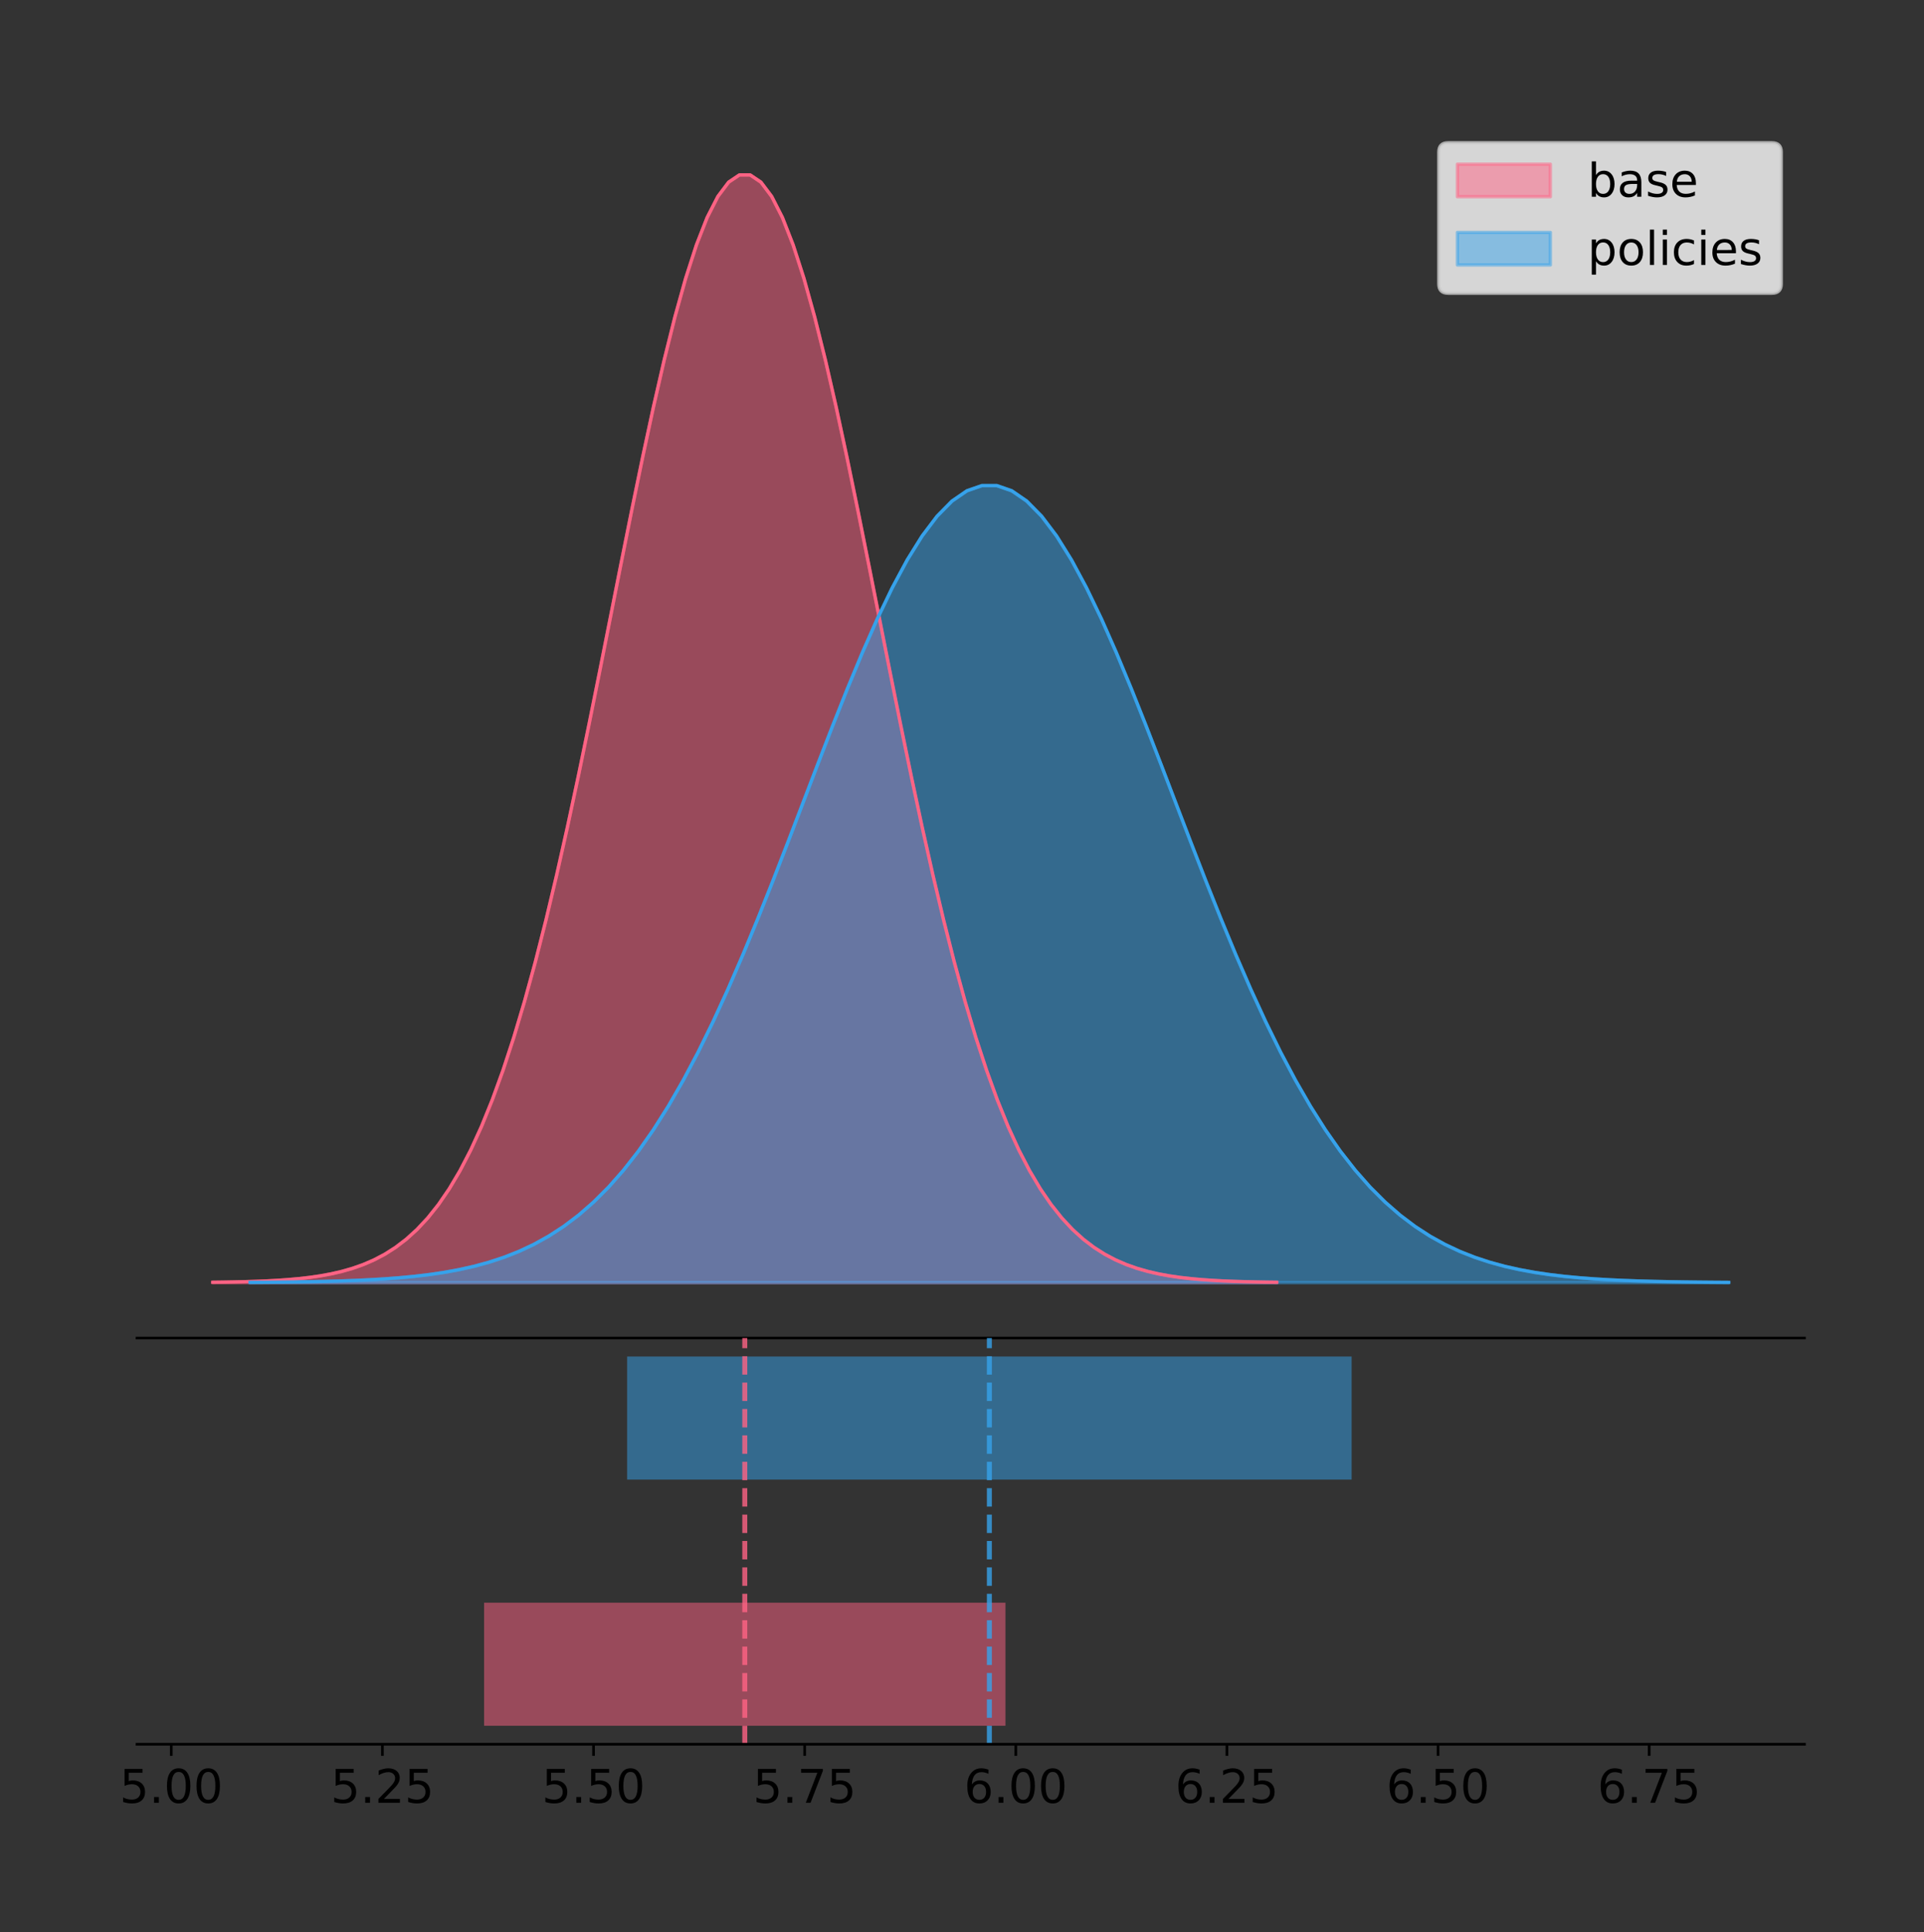 <?xml version="1.0" encoding="utf-8" standalone="no"?>
<!DOCTYPE svg PUBLIC "-//W3C//DTD SVG 1.1//EN"
  "http://www.w3.org/Graphics/SVG/1.1/DTD/svg11.dtd">
<!-- Created with matplotlib (https://matplotlib.org/) -->
<svg height="581.789pt" version="1.1" viewBox="0 0 579.467 581.789" width="579.467pt" xmlns="http://www.w3.org/2000/svg" xmlns:xlink="http://www.w3.org/1999/xlink">
 <rect x="0" y="0" width="579.467" height="581.789" fill="#333333" stroke="none"/>
 <defs>
  <style type="text/css">
*{stroke-linecap:butt;stroke-linejoin:round;}
  </style>
 </defs>
 <g id="figure_1">
  <g id="patch_1">
   <path d="M 0 581.789 
L 579.467 581.789 
L 579.467 0 
L 0 0 
z
" style="fill:none;"/>
  </g>
  <g id="axes_1">
   <g id="patch_2">
    <path d="M 41.267 402.93 
L 543.467 402.93 
L 543.467 36 
L 41.267 36 
z
" style="fill:none;"/>
   </g>
   <g id="PolyCollection_1">
    <defs>
     <path d="M 64.095 -195.538 
L 64.095 -195.65 
L 67.331 -195.692 
L 70.568 -195.749 
L 73.805 -195.825 
L 77.042 -195.925 
L 80.278 -196.058 
L 83.515 -196.23 
L 86.752 -196.455 
L 89.989 -196.744 
L 93.225 -197.115 
L 96.462 -197.585 
L 99.699 -198.179 
L 102.936 -198.923 
L 106.172 -199.848 
L 109.409 -200.99 
L 112.646 -202.39 
L 115.883 -204.093 
L 119.119 -206.151 
L 122.356 -208.617 
L 125.593 -211.552 
L 128.83 -215.017 
L 132.066 -219.078 
L 135.303 -223.801 
L 138.54 -229.25 
L 141.777 -235.488 
L 145.013 -242.572 
L 148.25 -250.552 
L 151.487 -259.468 
L 154.724 -269.344 
L 157.96 -280.192 
L 161.197 -292.002 
L 164.434 -304.744 
L 167.671 -318.365 
L 170.907 -332.786 
L 174.144 -347.901 
L 177.381 -363.58 
L 180.618 -379.667 
L 183.854 -395.98 
L 187.091 -412.318 
L 190.328 -428.462 
L 193.565 -444.18 
L 196.801 -459.23 
L 200.038 -473.372 
L 203.275 -486.366 
L 206.512 -497.987 
L 209.748 -508.025 
L 212.985 -516.294 
L 216.222 -522.64 
L 219.459 -526.94 
L 222.695 -529.111 
L 225.932 -529.111 
L 229.169 -526.94 
L 232.406 -522.64 
L 235.642 -516.294 
L 238.879 -508.025 
L 242.116 -497.987 
L 245.353 -486.366 
L 248.589 -473.372 
L 251.826 -459.23 
L 255.063 -444.18 
L 258.3 -428.462 
L 261.536 -412.318 
L 264.773 -395.98 
L 268.01 -379.667 
L 271.247 -363.58 
L 274.483 -347.901 
L 277.72 -332.786 
L 280.957 -318.365 
L 284.194 -304.744 
L 287.43 -292.002 
L 290.667 -280.192 
L 293.904 -269.344 
L 297.141 -259.468 
L 300.377 -250.552 
L 303.614 -242.572 
L 306.851 -235.488 
L 310.088 -229.25 
L 313.324 -223.801 
L 316.561 -219.078 
L 319.798 -215.017 
L 323.035 -211.552 
L 326.271 -208.617 
L 329.508 -206.151 
L 332.745 -204.093 
L 335.982 -202.39 
L 339.218 -200.99 
L 342.455 -199.848 
L 345.692 -198.923 
L 348.929 -198.179 
L 352.165 -197.585 
L 355.402 -197.115 
L 358.639 -196.744 
L 361.876 -196.455 
L 365.112 -196.23 
L 368.349 -196.058 
L 371.586 -195.925 
L 374.823 -195.825 
L 378.059 -195.749 
L 381.296 -195.692 
L 384.533 -195.65 
L 384.533 -195.538 
L 384.533 -195.538 
L 381.296 -195.538 
L 378.059 -195.538 
L 374.823 -195.538 
L 371.586 -195.538 
L 368.349 -195.538 
L 365.112 -195.538 
L 361.876 -195.538 
L 358.639 -195.538 
L 355.402 -195.538 
L 352.165 -195.538 
L 348.929 -195.538 
L 345.692 -195.538 
L 342.455 -195.538 
L 339.218 -195.538 
L 335.982 -195.538 
L 332.745 -195.538 
L 329.508 -195.538 
L 326.271 -195.538 
L 323.035 -195.538 
L 319.798 -195.538 
L 316.561 -195.538 
L 313.324 -195.538 
L 310.088 -195.538 
L 306.851 -195.538 
L 303.614 -195.538 
L 300.377 -195.538 
L 297.141 -195.538 
L 293.904 -195.538 
L 290.667 -195.538 
L 287.43 -195.538 
L 284.194 -195.538 
L 280.957 -195.538 
L 277.72 -195.538 
L 274.483 -195.538 
L 271.247 -195.538 
L 268.01 -195.538 
L 264.773 -195.538 
L 261.536 -195.538 
L 258.3 -195.538 
L 255.063 -195.538 
L 251.826 -195.538 
L 248.589 -195.538 
L 245.353 -195.538 
L 242.116 -195.538 
L 238.879 -195.538 
L 235.642 -195.538 
L 232.406 -195.538 
L 229.169 -195.538 
L 225.932 -195.538 
L 222.695 -195.538 
L 219.459 -195.538 
L 216.222 -195.538 
L 212.985 -195.538 
L 209.748 -195.538 
L 206.512 -195.538 
L 203.275 -195.538 
L 200.038 -195.538 
L 196.801 -195.538 
L 193.565 -195.538 
L 190.328 -195.538 
L 187.091 -195.538 
L 183.854 -195.538 
L 180.618 -195.538 
L 177.381 -195.538 
L 174.144 -195.538 
L 170.907 -195.538 
L 167.671 -195.538 
L 164.434 -195.538 
L 161.197 -195.538 
L 157.96 -195.538 
L 154.724 -195.538 
L 151.487 -195.538 
L 148.25 -195.538 
L 145.013 -195.538 
L 141.777 -195.538 
L 138.54 -195.538 
L 135.303 -195.538 
L 132.066 -195.538 
L 128.83 -195.538 
L 125.593 -195.538 
L 122.356 -195.538 
L 119.119 -195.538 
L 115.883 -195.538 
L 112.646 -195.538 
L 109.409 -195.538 
L 106.172 -195.538 
L 102.936 -195.538 
L 99.699 -195.538 
L 96.462 -195.538 
L 93.225 -195.538 
L 89.989 -195.538 
L 86.752 -195.538 
L 83.515 -195.538 
L 80.278 -195.538 
L 77.042 -195.538 
L 73.805 -195.538 
L 70.568 -195.538 
L 67.331 -195.538 
L 64.095 -195.538 
z
" id="m03f80b72bb" style="stroke:#ff6384;stroke-opacity:0.5;"/>
    </defs>
    <g clip-path="url(#p275ffdd88f)">
     <use style="fill:#ff6384;fill-opacity:0.5;stroke:#ff6384;stroke-opacity:0.5;" x="0" xlink:href="#m03f80b72bb" y="581.789"/>
    </g>
   </g>
   <g id="PolyCollection_2">
    <defs>
     <path d="M 75.306 -195.538 
L 75.306 -195.619 
L 79.804 -195.649 
L 84.302 -195.69 
L 88.801 -195.744 
L 93.299 -195.817 
L 97.797 -195.912 
L 102.296 -196.036 
L 106.794 -196.198 
L 111.292 -196.406 
L 115.791 -196.672 
L 120.289 -197.011 
L 124.787 -197.438 
L 129.286 -197.974 
L 133.784 -198.639 
L 138.282 -199.461 
L 142.781 -200.468 
L 147.279 -201.694 
L 151.777 -203.174 
L 156.276 -204.949 
L 160.774 -207.06 
L 165.272 -209.554 
L 169.771 -212.476 
L 174.269 -215.874 
L 178.767 -219.795 
L 183.266 -224.284 
L 187.764 -229.381 
L 192.262 -235.123 
L 196.761 -241.538 
L 201.259 -248.645 
L 205.757 -256.45 
L 210.256 -264.948 
L 214.754 -274.117 
L 219.252 -283.918 
L 223.751 -294.294 
L 228.249 -305.17 
L 232.747 -316.452 
L 237.245 -328.027 
L 241.744 -339.765 
L 246.242 -351.521 
L 250.74 -363.138 
L 255.239 -374.447 
L 259.737 -385.277 
L 264.235 -395.452 
L 268.734 -404.802 
L 273.232 -413.164 
L 277.73 -420.386 
L 282.229 -426.337 
L 286.727 -430.902 
L 291.225 -433.996 
L 295.724 -435.559 
L 300.222 -435.559 
L 304.72 -433.996 
L 309.219 -430.902 
L 313.717 -426.337 
L 318.215 -420.386 
L 322.714 -413.164 
L 327.212 -404.802 
L 331.71 -395.452 
L 336.209 -385.277 
L 340.707 -374.447 
L 345.205 -363.138 
L 349.704 -351.521 
L 354.202 -339.765 
L 358.7 -328.027 
L 363.199 -316.452 
L 367.697 -305.17 
L 372.195 -294.294 
L 376.694 -283.918 
L 381.192 -274.117 
L 385.69 -264.948 
L 390.189 -256.45 
L 394.687 -248.645 
L 399.185 -241.538 
L 403.684 -235.123 
L 408.182 -229.381 
L 412.68 -224.284 
L 417.179 -219.795 
L 421.677 -215.874 
L 426.175 -212.476 
L 430.674 -209.554 
L 435.172 -207.06 
L 439.67 -204.949 
L 444.169 -203.174 
L 448.667 -201.694 
L 453.165 -200.468 
L 457.663 -199.461 
L 462.162 -198.639 
L 466.66 -197.974 
L 471.158 -197.438 
L 475.657 -197.011 
L 480.155 -196.672 
L 484.653 -196.406 
L 489.152 -196.198 
L 493.65 -196.036 
L 498.148 -195.912 
L 502.647 -195.817 
L 507.145 -195.744 
L 511.643 -195.69 
L 516.142 -195.649 
L 520.64 -195.619 
L 520.64 -195.538 
L 520.64 -195.538 
L 516.142 -195.538 
L 511.643 -195.538 
L 507.145 -195.538 
L 502.647 -195.538 
L 498.148 -195.538 
L 493.65 -195.538 
L 489.152 -195.538 
L 484.653 -195.538 
L 480.155 -195.538 
L 475.657 -195.538 
L 471.158 -195.538 
L 466.66 -195.538 
L 462.162 -195.538 
L 457.663 -195.538 
L 453.165 -195.538 
L 448.667 -195.538 
L 444.169 -195.538 
L 439.67 -195.538 
L 435.172 -195.538 
L 430.674 -195.538 
L 426.175 -195.538 
L 421.677 -195.538 
L 417.179 -195.538 
L 412.68 -195.538 
L 408.182 -195.538 
L 403.684 -195.538 
L 399.185 -195.538 
L 394.687 -195.538 
L 390.189 -195.538 
L 385.69 -195.538 
L 381.192 -195.538 
L 376.694 -195.538 
L 372.195 -195.538 
L 367.697 -195.538 
L 363.199 -195.538 
L 358.7 -195.538 
L 354.202 -195.538 
L 349.704 -195.538 
L 345.205 -195.538 
L 340.707 -195.538 
L 336.209 -195.538 
L 331.71 -195.538 
L 327.212 -195.538 
L 322.714 -195.538 
L 318.215 -195.538 
L 313.717 -195.538 
L 309.219 -195.538 
L 304.72 -195.538 
L 300.222 -195.538 
L 295.724 -195.538 
L 291.225 -195.538 
L 286.727 -195.538 
L 282.229 -195.538 
L 277.73 -195.538 
L 273.232 -195.538 
L 268.734 -195.538 
L 264.235 -195.538 
L 259.737 -195.538 
L 255.239 -195.538 
L 250.74 -195.538 
L 246.242 -195.538 
L 241.744 -195.538 
L 237.245 -195.538 
L 232.747 -195.538 
L 228.249 -195.538 
L 223.751 -195.538 
L 219.252 -195.538 
L 214.754 -195.538 
L 210.256 -195.538 
L 205.757 -195.538 
L 201.259 -195.538 
L 196.761 -195.538 
L 192.262 -195.538 
L 187.764 -195.538 
L 183.266 -195.538 
L 178.767 -195.538 
L 174.269 -195.538 
L 169.771 -195.538 
L 165.272 -195.538 
L 160.774 -195.538 
L 156.276 -195.538 
L 151.777 -195.538 
L 147.279 -195.538 
L 142.781 -195.538 
L 138.282 -195.538 
L 133.784 -195.538 
L 129.286 -195.538 
L 124.787 -195.538 
L 120.289 -195.538 
L 115.791 -195.538 
L 111.292 -195.538 
L 106.794 -195.538 
L 102.296 -195.538 
L 97.797 -195.538 
L 93.299 -195.538 
L 88.801 -195.538 
L 84.302 -195.538 
L 79.804 -195.538 
L 75.306 -195.538 
z
" id="m32fa0ef13f" style="stroke:#36a2eb;stroke-opacity:0.5;"/>
    </defs>
    <g clip-path="url(#p275ffdd88f)">
     <use style="fill:#36a2eb;fill-opacity:0.5;stroke:#36a2eb;stroke-opacity:0.5;" x="0" xlink:href="#m32fa0ef13f" y="581.789"/>
    </g>
   </g>
   <g id="line2d_1">
    <path clip-path="url(#p275ffdd88f)" d="M 64.095 386.139 
L 67.331 386.097 
L 70.568 386.04 
L 73.805 385.965 
L 77.042 385.864 
L 80.278 385.732 
L 83.515 385.559 
L 86.752 385.334 
L 89.989 385.045 
L 93.225 384.675 
L 96.462 384.204 
L 99.699 383.61 
L 102.936 382.867 
L 106.172 381.941 
L 109.409 380.799 
L 112.646 379.399 
L 115.883 377.696 
L 119.119 375.639 
L 122.356 373.172 
L 125.593 370.238 
L 128.83 366.772 
L 132.066 362.711 
L 135.303 357.989 
L 138.54 352.539 
L 141.777 346.301 
L 145.013 339.217 
L 148.25 331.237 
L 151.487 322.322 
L 154.724 312.445 
L 157.96 301.597 
L 161.197 289.787 
L 164.434 277.045 
L 167.671 263.424 
L 170.907 249.004 
L 174.144 233.888 
L 177.381 218.209 
L 180.618 202.123 
L 183.854 185.809 
L 187.091 169.471 
L 190.328 153.327 
L 193.565 137.61 
L 196.801 122.559 
L 200.038 108.418 
L 203.275 95.423 
L 206.512 83.803 
L 209.748 73.765 
L 212.985 65.495 
L 216.222 59.15 
L 219.459 54.85 
L 222.695 52.679 
L 225.932 52.679 
L 229.169 54.85 
L 232.406 59.15 
L 235.642 65.495 
L 238.879 73.765 
L 242.116 83.803 
L 245.353 95.423 
L 248.589 108.418 
L 251.826 122.559 
L 255.063 137.61 
L 258.3 153.327 
L 261.536 169.471 
L 264.773 185.809 
L 268.01 202.123 
L 271.247 218.209 
L 274.483 233.888 
L 277.72 249.004 
L 280.957 263.424 
L 284.194 277.045 
L 287.43 289.787 
L 290.667 301.597 
L 293.904 312.445 
L 297.141 322.322 
L 300.377 331.237 
L 303.614 339.217 
L 306.851 346.301 
L 310.088 352.539 
L 313.324 357.989 
L 316.561 362.711 
L 319.798 366.772 
L 323.035 370.238 
L 326.271 373.172 
L 329.508 375.639 
L 332.745 377.696 
L 335.982 379.399 
L 339.218 380.799 
L 342.455 381.941 
L 345.692 382.867 
L 348.929 383.61 
L 352.165 384.204 
L 355.402 384.675 
L 358.639 385.045 
L 361.876 385.334 
L 365.112 385.559 
L 368.349 385.732 
L 371.586 385.864 
L 374.823 385.965 
L 378.059 386.04 
L 381.296 386.097 
L 384.533 386.139 
" style="fill:none;stroke:#ff6384;stroke-linecap:square;"/>
   </g>
   <g id="line2d_2">
    <path clip-path="url(#p275ffdd88f)" d="M 75.306 386.171 
L 79.804 386.14 
L 84.302 386.1 
L 88.801 386.045 
L 93.299 385.973 
L 97.797 385.878 
L 102.296 385.753 
L 106.794 385.592 
L 111.292 385.383 
L 115.791 385.117 
L 120.289 384.778 
L 124.787 384.351 
L 129.286 383.816 
L 133.784 383.15 
L 138.282 382.328 
L 142.781 381.321 
L 147.279 380.095 
L 151.777 378.615 
L 156.276 376.84 
L 160.774 374.729 
L 165.272 372.235 
L 169.771 369.313 
L 174.269 365.915 
L 178.767 361.994 
L 183.266 357.506 
L 187.764 352.408 
L 192.262 346.666 
L 196.761 340.251 
L 201.259 333.144 
L 205.757 325.339 
L 210.256 316.841 
L 214.754 307.672 
L 219.252 297.872 
L 223.751 287.495 
L 228.249 276.619 
L 232.747 265.337 
L 237.245 253.762 
L 241.744 242.024 
L 246.242 230.268 
L 250.74 218.652 
L 255.239 207.342 
L 259.737 196.513 
L 264.235 186.338 
L 268.734 176.987 
L 273.232 168.626 
L 277.73 161.403 
L 282.229 155.453 
L 286.727 150.887 
L 291.225 147.793 
L 295.724 146.231 
L 300.222 146.231 
L 304.72 147.793 
L 309.219 150.887 
L 313.717 155.453 
L 318.215 161.403 
L 322.714 168.626 
L 327.212 176.987 
L 331.71 186.338 
L 336.209 196.513 
L 340.707 207.342 
L 345.205 218.652 
L 349.704 230.268 
L 354.202 242.024 
L 358.7 253.762 
L 363.199 265.337 
L 367.697 276.619 
L 372.195 287.495 
L 376.694 297.872 
L 381.192 307.672 
L 385.69 316.841 
L 390.189 325.339 
L 394.687 333.144 
L 399.185 340.251 
L 403.684 346.666 
L 408.182 352.408 
L 412.68 357.506 
L 417.179 361.994 
L 421.677 365.915 
L 426.175 369.313 
L 430.674 372.235 
L 435.172 374.729 
L 439.67 376.84 
L 444.169 378.615 
L 448.667 380.095 
L 453.165 381.321 
L 457.663 382.328 
L 462.162 383.15 
L 466.66 383.816 
L 471.158 384.351 
L 475.657 384.778 
L 480.155 385.117 
L 484.653 385.383 
L 489.152 385.592 
L 493.65 385.753 
L 498.148 385.878 
L 502.647 385.973 
L 507.145 386.045 
L 511.643 386.1 
L 516.142 386.14 
L 520.64 386.171 
" style="fill:none;stroke:#36a2eb;stroke-linecap:square;"/>
   </g>
   <g id="patch_3">
    <path d="M 41.267 402.93 
L 543.467 402.93 
" style="fill:none;stroke:#000000;stroke-linecap:square;stroke-linejoin:miter;stroke-width:0.8;"/>
   </g>
   <g id="legend_1">
    <g id="patch_4">
     <path d="M 436.14 88.299 
L 533.667 88.299 
Q 536.467 88.299 536.467 85.499 
L 536.467 45.8 
Q 536.467 43 533.667 43 
L 436.14 43 
Q 433.34 43 433.34 45.8 
L 433.34 85.499 
Q 433.34 88.299 436.14 88.299 
z
" style="fill:#ffffff;opacity:0.8;stroke:#cccccc;stroke-linejoin:miter;"/>
    </g>
    <g id="patch_5">
     <path d="M 438.94 59.238 
L 466.94 59.238 
L 466.94 49.438 
L 438.94 49.438 
z
" style="fill:#ff6384;opacity:0.5;stroke:#ff6384;stroke-linejoin:miter;"/>
    </g>
    <g id="text_1">
     <!-- base -->
     <defs>
      <path d="M 48.688 27.297 
Q 48.688 37.203 44.609 42.844 
Q 40.531 48.484 33.406 48.484 
Q 26.266 48.484 22.188 42.844 
Q 18.109 37.203 18.109 27.297 
Q 18.109 17.391 22.188 11.75 
Q 26.266 6.109 33.406 6.109 
Q 40.531 6.109 44.609 11.75 
Q 48.688 17.391 48.688 27.297 
z
M 18.109 46.391 
Q 20.953 51.266 25.266 53.625 
Q 29.594 56 35.594 56 
Q 45.562 56 51.781 48.094 
Q 58.016 40.188 58.016 27.297 
Q 58.016 14.406 51.781 6.484 
Q 45.562 -1.422 35.594 -1.422 
Q 29.594 -1.422 25.266 0.953 
Q 20.953 3.328 18.109 8.203 
L 18.109 0 
L 9.078 0 
L 9.078 75.984 
L 18.109 75.984 
z
" id="DejaVuSans-98"/>
      <path d="M 34.281 27.484 
Q 23.391 27.484 19.188 25 
Q 14.984 22.516 14.984 16.5 
Q 14.984 11.719 18.141 8.906 
Q 21.297 6.109 26.703 6.109 
Q 34.188 6.109 38.703 11.406 
Q 43.219 16.703 43.219 25.484 
L 43.219 27.484 
z
M 52.203 31.203 
L 52.203 0 
L 43.219 0 
L 43.219 8.297 
Q 40.141 3.328 35.547 0.953 
Q 30.953 -1.422 24.312 -1.422 
Q 15.922 -1.422 10.953 3.297 
Q 6 8.016 6 15.922 
Q 6 25.141 12.172 29.828 
Q 18.359 34.516 30.609 34.516 
L 43.219 34.516 
L 43.219 35.406 
Q 43.219 41.609 39.141 45 
Q 35.062 48.391 27.688 48.391 
Q 23 48.391 18.547 47.266 
Q 14.109 46.141 10.016 43.891 
L 10.016 52.203 
Q 14.938 54.109 19.578 55.047 
Q 24.219 56 28.609 56 
Q 40.484 56 46.344 49.844 
Q 52.203 43.703 52.203 31.203 
z
" id="DejaVuSans-97"/>
      <path d="M 44.281 53.078 
L 44.281 44.578 
Q 40.484 46.531 36.375 47.5 
Q 32.281 48.484 27.875 48.484 
Q 21.188 48.484 17.844 46.438 
Q 14.5 44.391 14.5 40.281 
Q 14.5 37.156 16.891 35.375 
Q 19.281 33.594 26.516 31.984 
L 29.594 31.297 
Q 39.156 29.25 43.188 25.516 
Q 47.219 21.781 47.219 15.094 
Q 47.219 7.469 41.188 3.016 
Q 35.156 -1.422 24.609 -1.422 
Q 20.219 -1.422 15.453 -0.562 
Q 10.688 0.297 5.422 2 
L 5.422 11.281 
Q 10.406 8.688 15.234 7.391 
Q 20.062 6.109 24.812 6.109 
Q 31.156 6.109 34.562 8.281 
Q 37.984 10.453 37.984 14.406 
Q 37.984 18.062 35.516 20.016 
Q 33.062 21.969 24.703 23.781 
L 21.578 24.516 
Q 13.234 26.266 9.516 29.906 
Q 5.812 33.547 5.812 39.891 
Q 5.812 47.609 11.281 51.797 
Q 16.75 56 26.812 56 
Q 31.781 56 36.172 55.266 
Q 40.578 54.547 44.281 53.078 
z
" id="DejaVuSans-115"/>
      <path d="M 56.203 29.594 
L 56.203 25.203 
L 14.891 25.203 
Q 15.484 15.922 20.484 11.062 
Q 25.484 6.203 34.422 6.203 
Q 39.594 6.203 44.453 7.469 
Q 49.312 8.734 54.109 11.281 
L 54.109 2.781 
Q 49.266 0.734 44.188 -0.344 
Q 39.109 -1.422 33.891 -1.422 
Q 20.797 -1.422 13.156 6.188 
Q 5.516 13.812 5.516 26.812 
Q 5.516 40.234 12.766 48.109 
Q 20.016 56 32.328 56 
Q 43.359 56 49.781 48.891 
Q 56.203 41.797 56.203 29.594 
z
M 47.219 32.234 
Q 47.125 39.594 43.094 43.984 
Q 39.062 48.391 32.422 48.391 
Q 24.906 48.391 20.391 44.141 
Q 15.875 39.891 15.188 32.172 
z
" id="DejaVuSans-101"/>
     </defs>
     <g transform="translate(478.14 59.238)scale(0.14 -0.14)">
      <use xlink:href="#DejaVuSans-98"/>
      <use x="63.477" xlink:href="#DejaVuSans-97"/>
      <use x="124.756" xlink:href="#DejaVuSans-115"/>
      <use x="176.855" xlink:href="#DejaVuSans-101"/>
     </g>
    </g>
    <g id="patch_6">
     <path d="M 438.94 79.787 
L 466.94 79.787 
L 466.94 69.987 
L 438.94 69.987 
z
" style="fill:#36a2eb;opacity:0.5;stroke:#36a2eb;stroke-linejoin:miter;"/>
    </g>
    <g id="text_2">
     <!-- policies -->
     <defs>
      <path d="M 18.109 8.203 
L 18.109 -20.797 
L 9.078 -20.797 
L 9.078 54.688 
L 18.109 54.688 
L 18.109 46.391 
Q 20.953 51.266 25.266 53.625 
Q 29.594 56 35.594 56 
Q 45.562 56 51.781 48.094 
Q 58.016 40.188 58.016 27.297 
Q 58.016 14.406 51.781 6.484 
Q 45.562 -1.422 35.594 -1.422 
Q 29.594 -1.422 25.266 0.953 
Q 20.953 3.328 18.109 8.203 
z
M 48.688 27.297 
Q 48.688 37.203 44.609 42.844 
Q 40.531 48.484 33.406 48.484 
Q 26.266 48.484 22.188 42.844 
Q 18.109 37.203 18.109 27.297 
Q 18.109 17.391 22.188 11.75 
Q 26.266 6.109 33.406 6.109 
Q 40.531 6.109 44.609 11.75 
Q 48.688 17.391 48.688 27.297 
z
" id="DejaVuSans-112"/>
      <path d="M 30.609 48.391 
Q 23.391 48.391 19.188 42.75 
Q 14.984 37.109 14.984 27.297 
Q 14.984 17.484 19.156 11.844 
Q 23.344 6.203 30.609 6.203 
Q 37.797 6.203 41.984 11.859 
Q 46.188 17.531 46.188 27.297 
Q 46.188 37.016 41.984 42.703 
Q 37.797 48.391 30.609 48.391 
z
M 30.609 56 
Q 42.328 56 49.016 48.375 
Q 55.719 40.766 55.719 27.297 
Q 55.719 13.875 49.016 6.219 
Q 42.328 -1.422 30.609 -1.422 
Q 18.844 -1.422 12.172 6.219 
Q 5.516 13.875 5.516 27.297 
Q 5.516 40.766 12.172 48.375 
Q 18.844 56 30.609 56 
z
" id="DejaVuSans-111"/>
      <path d="M 9.422 75.984 
L 18.406 75.984 
L 18.406 0 
L 9.422 0 
z
" id="DejaVuSans-108"/>
      <path d="M 9.422 54.688 
L 18.406 54.688 
L 18.406 0 
L 9.422 0 
z
M 9.422 75.984 
L 18.406 75.984 
L 18.406 64.594 
L 9.422 64.594 
z
" id="DejaVuSans-105"/>
      <path d="M 48.781 52.594 
L 48.781 44.188 
Q 44.969 46.297 41.141 47.344 
Q 37.312 48.391 33.406 48.391 
Q 24.656 48.391 19.812 42.844 
Q 14.984 37.312 14.984 27.297 
Q 14.984 17.281 19.812 11.734 
Q 24.656 6.203 33.406 6.203 
Q 37.312 6.203 41.141 7.25 
Q 44.969 8.297 48.781 10.406 
L 48.781 2.094 
Q 45.016 0.344 40.984 -0.531 
Q 36.969 -1.422 32.422 -1.422 
Q 20.062 -1.422 12.781 6.344 
Q 5.516 14.109 5.516 27.297 
Q 5.516 40.672 12.859 48.328 
Q 20.219 56 33.016 56 
Q 37.156 56 41.109 55.141 
Q 45.062 54.297 48.781 52.594 
z
" id="DejaVuSans-99"/>
     </defs>
     <g transform="translate(478.14 79.787)scale(0.14 -0.14)">
      <use xlink:href="#DejaVuSans-112"/>
      <use x="63.477" xlink:href="#DejaVuSans-111"/>
      <use x="124.658" xlink:href="#DejaVuSans-108"/>
      <use x="152.441" xlink:href="#DejaVuSans-105"/>
      <use x="180.225" xlink:href="#DejaVuSans-99"/>
      <use x="235.205" xlink:href="#DejaVuSans-105"/>
      <use x="262.988" xlink:href="#DejaVuSans-101"/>
      <use x="324.512" xlink:href="#DejaVuSans-115"/>
     </g>
    </g>
   </g>
  </g>
  <g id="axes_2">
   <g id="patch_7">
    <path d="M 41.267 525.24 
L 543.467 525.24 
L 543.467 402.93 
L 41.267 402.93 
z
" style="fill:none;"/>
   </g>
   <g id="patch_8">
    <path clip-path="url(#p3b4a569dfd)" d="M 145.806 519.68 
L 302.821 519.68 
L 302.821 482.617 
L 145.806 482.617 
z
" style="fill:#ff6384;opacity:0.5;"/>
   </g>
   <g id="patch_9">
    <path clip-path="url(#p3b4a569dfd)" d="M 188.866 445.553 
L 407.08 445.553 
L 407.08 408.49 
L 188.866 408.49 
z
" style="fill:#36a2eb;opacity:0.5;"/>
   </g>
   <g id="matplotlib.axis_1">
    <g id="xtick_1">
     <g id="line2d_3">
      <defs>
       <path d="M 0 0 
L 0 3.5 
" id="m9aa138ca0d" style="stroke:#000000;stroke-width:0.8;"/>
      </defs>
      <g>
       <use style="stroke:#000000;stroke-width:0.8;" x="51.586" xlink:href="#m9aa138ca0d" y="525.24"/>
      </g>
     </g>
     <g id="text_3">
      <!-- 5.00 -->
      <defs>
       <path d="M 10.797 72.906 
L 49.516 72.906 
L 49.516 64.594 
L 19.828 64.594 
L 19.828 46.734 
Q 21.969 47.469 24.109 47.828 
Q 26.266 48.188 28.422 48.188 
Q 40.625 48.188 47.75 41.5 
Q 54.891 34.812 54.891 23.391 
Q 54.891 11.625 47.562 5.094 
Q 40.234 -1.422 26.906 -1.422 
Q 22.312 -1.422 17.547 -0.641 
Q 12.797 0.141 7.719 1.703 
L 7.719 11.625 
Q 12.109 9.234 16.797 8.062 
Q 21.484 6.891 26.703 6.891 
Q 35.156 6.891 40.078 11.328 
Q 45.016 15.766 45.016 23.391 
Q 45.016 31 40.078 35.438 
Q 35.156 39.891 26.703 39.891 
Q 22.75 39.891 18.812 39.016 
Q 14.891 38.141 10.797 36.281 
z
" id="DejaVuSans-53"/>
       <path d="M 10.688 12.406 
L 21 12.406 
L 21 0 
L 10.688 0 
z
" id="DejaVuSans-46"/>
       <path d="M 31.781 66.406 
Q 24.172 66.406 20.328 58.906 
Q 16.5 51.422 16.5 36.375 
Q 16.5 21.391 20.328 13.891 
Q 24.172 6.391 31.781 6.391 
Q 39.453 6.391 43.281 13.891 
Q 47.125 21.391 47.125 36.375 
Q 47.125 51.422 43.281 58.906 
Q 39.453 66.406 31.781 66.406 
z
M 31.781 74.219 
Q 44.047 74.219 50.516 64.516 
Q 56.984 54.828 56.984 36.375 
Q 56.984 17.969 50.516 8.266 
Q 44.047 -1.422 31.781 -1.422 
Q 19.531 -1.422 13.062 8.266 
Q 6.594 17.969 6.594 36.375 
Q 6.594 54.828 13.062 64.516 
Q 19.531 74.219 31.781 74.219 
z
" id="DejaVuSans-48"/>
      </defs>
      <g transform="translate(36 542.878)scale(0.14 -0.14)">
       <use xlink:href="#DejaVuSans-53"/>
       <use x="63.623" xlink:href="#DejaVuSans-46"/>
       <use x="95.41" xlink:href="#DejaVuSans-48"/>
       <use x="159.033" xlink:href="#DejaVuSans-48"/>
      </g>
     </g>
    </g>
    <g id="xtick_2">
     <g id="line2d_4">
      <g>
       <use style="stroke:#000000;stroke-width:0.8;" x="115.173" xlink:href="#m9aa138ca0d" y="525.24"/>
      </g>
     </g>
     <g id="text_4">
      <!-- 5.25 -->
      <defs>
       <path d="M 19.188 8.297 
L 53.609 8.297 
L 53.609 0 
L 7.328 0 
L 7.328 8.297 
Q 12.938 14.109 22.625 23.891 
Q 32.328 33.688 34.812 36.531 
Q 39.547 41.844 41.422 45.531 
Q 43.312 49.219 43.312 52.781 
Q 43.312 58.594 39.234 62.25 
Q 35.156 65.922 28.609 65.922 
Q 23.969 65.922 18.812 64.312 
Q 13.672 62.703 7.812 59.422 
L 7.812 69.391 
Q 13.766 71.781 18.938 73 
Q 24.125 74.219 28.422 74.219 
Q 39.75 74.219 46.484 68.547 
Q 53.219 62.891 53.219 53.422 
Q 53.219 48.922 51.531 44.891 
Q 49.859 40.875 45.406 35.406 
Q 44.188 33.984 37.641 27.219 
Q 31.109 20.453 19.188 8.297 
z
" id="DejaVuSans-50"/>
      </defs>
      <g transform="translate(99.587 542.878)scale(0.14 -0.14)">
       <use xlink:href="#DejaVuSans-53"/>
       <use x="63.623" xlink:href="#DejaVuSans-46"/>
       <use x="95.41" xlink:href="#DejaVuSans-50"/>
       <use x="159.033" xlink:href="#DejaVuSans-53"/>
      </g>
     </g>
    </g>
    <g id="xtick_3">
     <g id="line2d_5">
      <g>
       <use style="stroke:#000000;stroke-width:0.8;" x="178.76" xlink:href="#m9aa138ca0d" y="525.24"/>
      </g>
     </g>
     <g id="text_5">
      <!-- 5.50 -->
      <g transform="translate(163.174 542.878)scale(0.14 -0.14)">
       <use xlink:href="#DejaVuSans-53"/>
       <use x="63.623" xlink:href="#DejaVuSans-46"/>
       <use x="95.41" xlink:href="#DejaVuSans-53"/>
       <use x="159.033" xlink:href="#DejaVuSans-48"/>
      </g>
     </g>
    </g>
    <g id="xtick_4">
     <g id="line2d_6">
      <g>
       <use style="stroke:#000000;stroke-width:0.8;" x="242.347" xlink:href="#m9aa138ca0d" y="525.24"/>
      </g>
     </g>
     <g id="text_6">
      <!-- 5.75 -->
      <defs>
       <path d="M 8.203 72.906 
L 55.078 72.906 
L 55.078 68.703 
L 28.609 0 
L 18.312 0 
L 43.219 64.594 
L 8.203 64.594 
z
" id="DejaVuSans-55"/>
      </defs>
      <g transform="translate(226.761 542.878)scale(0.14 -0.14)">
       <use xlink:href="#DejaVuSans-53"/>
       <use x="63.623" xlink:href="#DejaVuSans-46"/>
       <use x="95.41" xlink:href="#DejaVuSans-55"/>
       <use x="159.033" xlink:href="#DejaVuSans-53"/>
      </g>
     </g>
    </g>
    <g id="xtick_5">
     <g id="line2d_7">
      <g>
       <use style="stroke:#000000;stroke-width:0.8;" x="305.934" xlink:href="#m9aa138ca0d" y="525.24"/>
      </g>
     </g>
     <g id="text_7">
      <!-- 6.00 -->
      <defs>
       <path d="M 33.016 40.375 
Q 26.375 40.375 22.484 35.828 
Q 18.609 31.297 18.609 23.391 
Q 18.609 15.531 22.484 10.953 
Q 26.375 6.391 33.016 6.391 
Q 39.656 6.391 43.531 10.953 
Q 47.406 15.531 47.406 23.391 
Q 47.406 31.297 43.531 35.828 
Q 39.656 40.375 33.016 40.375 
z
M 52.594 71.297 
L 52.594 62.312 
Q 48.875 64.062 45.094 64.984 
Q 41.312 65.922 37.594 65.922 
Q 27.828 65.922 22.672 59.328 
Q 17.531 52.734 16.797 39.406 
Q 19.672 43.656 24.016 45.922 
Q 28.375 48.188 33.594 48.188 
Q 44.578 48.188 50.953 41.516 
Q 57.328 34.859 57.328 23.391 
Q 57.328 12.156 50.688 5.359 
Q 44.047 -1.422 33.016 -1.422 
Q 20.359 -1.422 13.672 8.266 
Q 6.984 17.969 6.984 36.375 
Q 6.984 53.656 15.188 63.938 
Q 23.391 74.219 37.203 74.219 
Q 40.922 74.219 44.703 73.484 
Q 48.484 72.75 52.594 71.297 
z
" id="DejaVuSans-54"/>
      </defs>
      <g transform="translate(290.348 542.878)scale(0.14 -0.14)">
       <use xlink:href="#DejaVuSans-54"/>
       <use x="63.623" xlink:href="#DejaVuSans-46"/>
       <use x="95.41" xlink:href="#DejaVuSans-48"/>
       <use x="159.033" xlink:href="#DejaVuSans-48"/>
      </g>
     </g>
    </g>
    <g id="xtick_6">
     <g id="line2d_8">
      <g>
       <use style="stroke:#000000;stroke-width:0.8;" x="369.521" xlink:href="#m9aa138ca0d" y="525.24"/>
      </g>
     </g>
     <g id="text_8">
      <!-- 6.25 -->
      <g transform="translate(353.935 542.878)scale(0.14 -0.14)">
       <use xlink:href="#DejaVuSans-54"/>
       <use x="63.623" xlink:href="#DejaVuSans-46"/>
       <use x="95.41" xlink:href="#DejaVuSans-50"/>
       <use x="159.033" xlink:href="#DejaVuSans-53"/>
      </g>
     </g>
    </g>
    <g id="xtick_7">
     <g id="line2d_9">
      <g>
       <use style="stroke:#000000;stroke-width:0.8;" x="433.108" xlink:href="#m9aa138ca0d" y="525.24"/>
      </g>
     </g>
     <g id="text_9">
      <!-- 6.50 -->
      <g transform="translate(417.522 542.878)scale(0.14 -0.14)">
       <use xlink:href="#DejaVuSans-54"/>
       <use x="63.623" xlink:href="#DejaVuSans-46"/>
       <use x="95.41" xlink:href="#DejaVuSans-53"/>
       <use x="159.033" xlink:href="#DejaVuSans-48"/>
      </g>
     </g>
    </g>
    <g id="xtick_8">
     <g id="line2d_10">
      <g>
       <use style="stroke:#000000;stroke-width:0.8;" x="496.695" xlink:href="#m9aa138ca0d" y="525.24"/>
      </g>
     </g>
     <g id="text_10">
      <!-- 6.75 -->
      <g transform="translate(481.109 542.878)scale(0.14 -0.14)">
       <use xlink:href="#DejaVuSans-54"/>
       <use x="63.623" xlink:href="#DejaVuSans-46"/>
       <use x="95.41" xlink:href="#DejaVuSans-55"/>
       <use x="159.033" xlink:href="#DejaVuSans-53"/>
      </g>
     </g>
    </g>
   </g>
   <g id="line2d_11">
    <path clip-path="url(#p3b4a569dfd)" d="M 224.314 525.24 
L 224.314 402.93 
" style="fill:none;stroke:#ff6384;stroke-dasharray:5.55,2.4;stroke-dashoffset:0;stroke-opacity:0.8;stroke-width:1.5;"/>
   </g>
   <g id="line2d_12">
    <path clip-path="url(#p3b4a569dfd)" d="M 297.973 525.24 
L 297.973 402.93 
" style="fill:none;stroke:#36a2eb;stroke-dasharray:5.55,2.4;stroke-dashoffset:0;stroke-opacity:0.8;stroke-width:1.5;"/>
   </g>
   <g id="patch_10">
    <path d="M 41.267 525.24 
L 543.467 525.24 
" style="fill:none;stroke:#000000;stroke-linecap:square;stroke-linejoin:miter;stroke-width:0.8;"/>
   </g>
  </g>
 </g>
 <defs>
  <clipPath id="p275ffdd88f">
   <rect height="366.93" width="502.2" x="41.267" y="36"/>
  </clipPath>
  <clipPath id="p3b4a569dfd">
   <rect height="122.31" width="502.2" x="41.267" y="402.93"/>
  </clipPath>
 </defs>
</svg>
